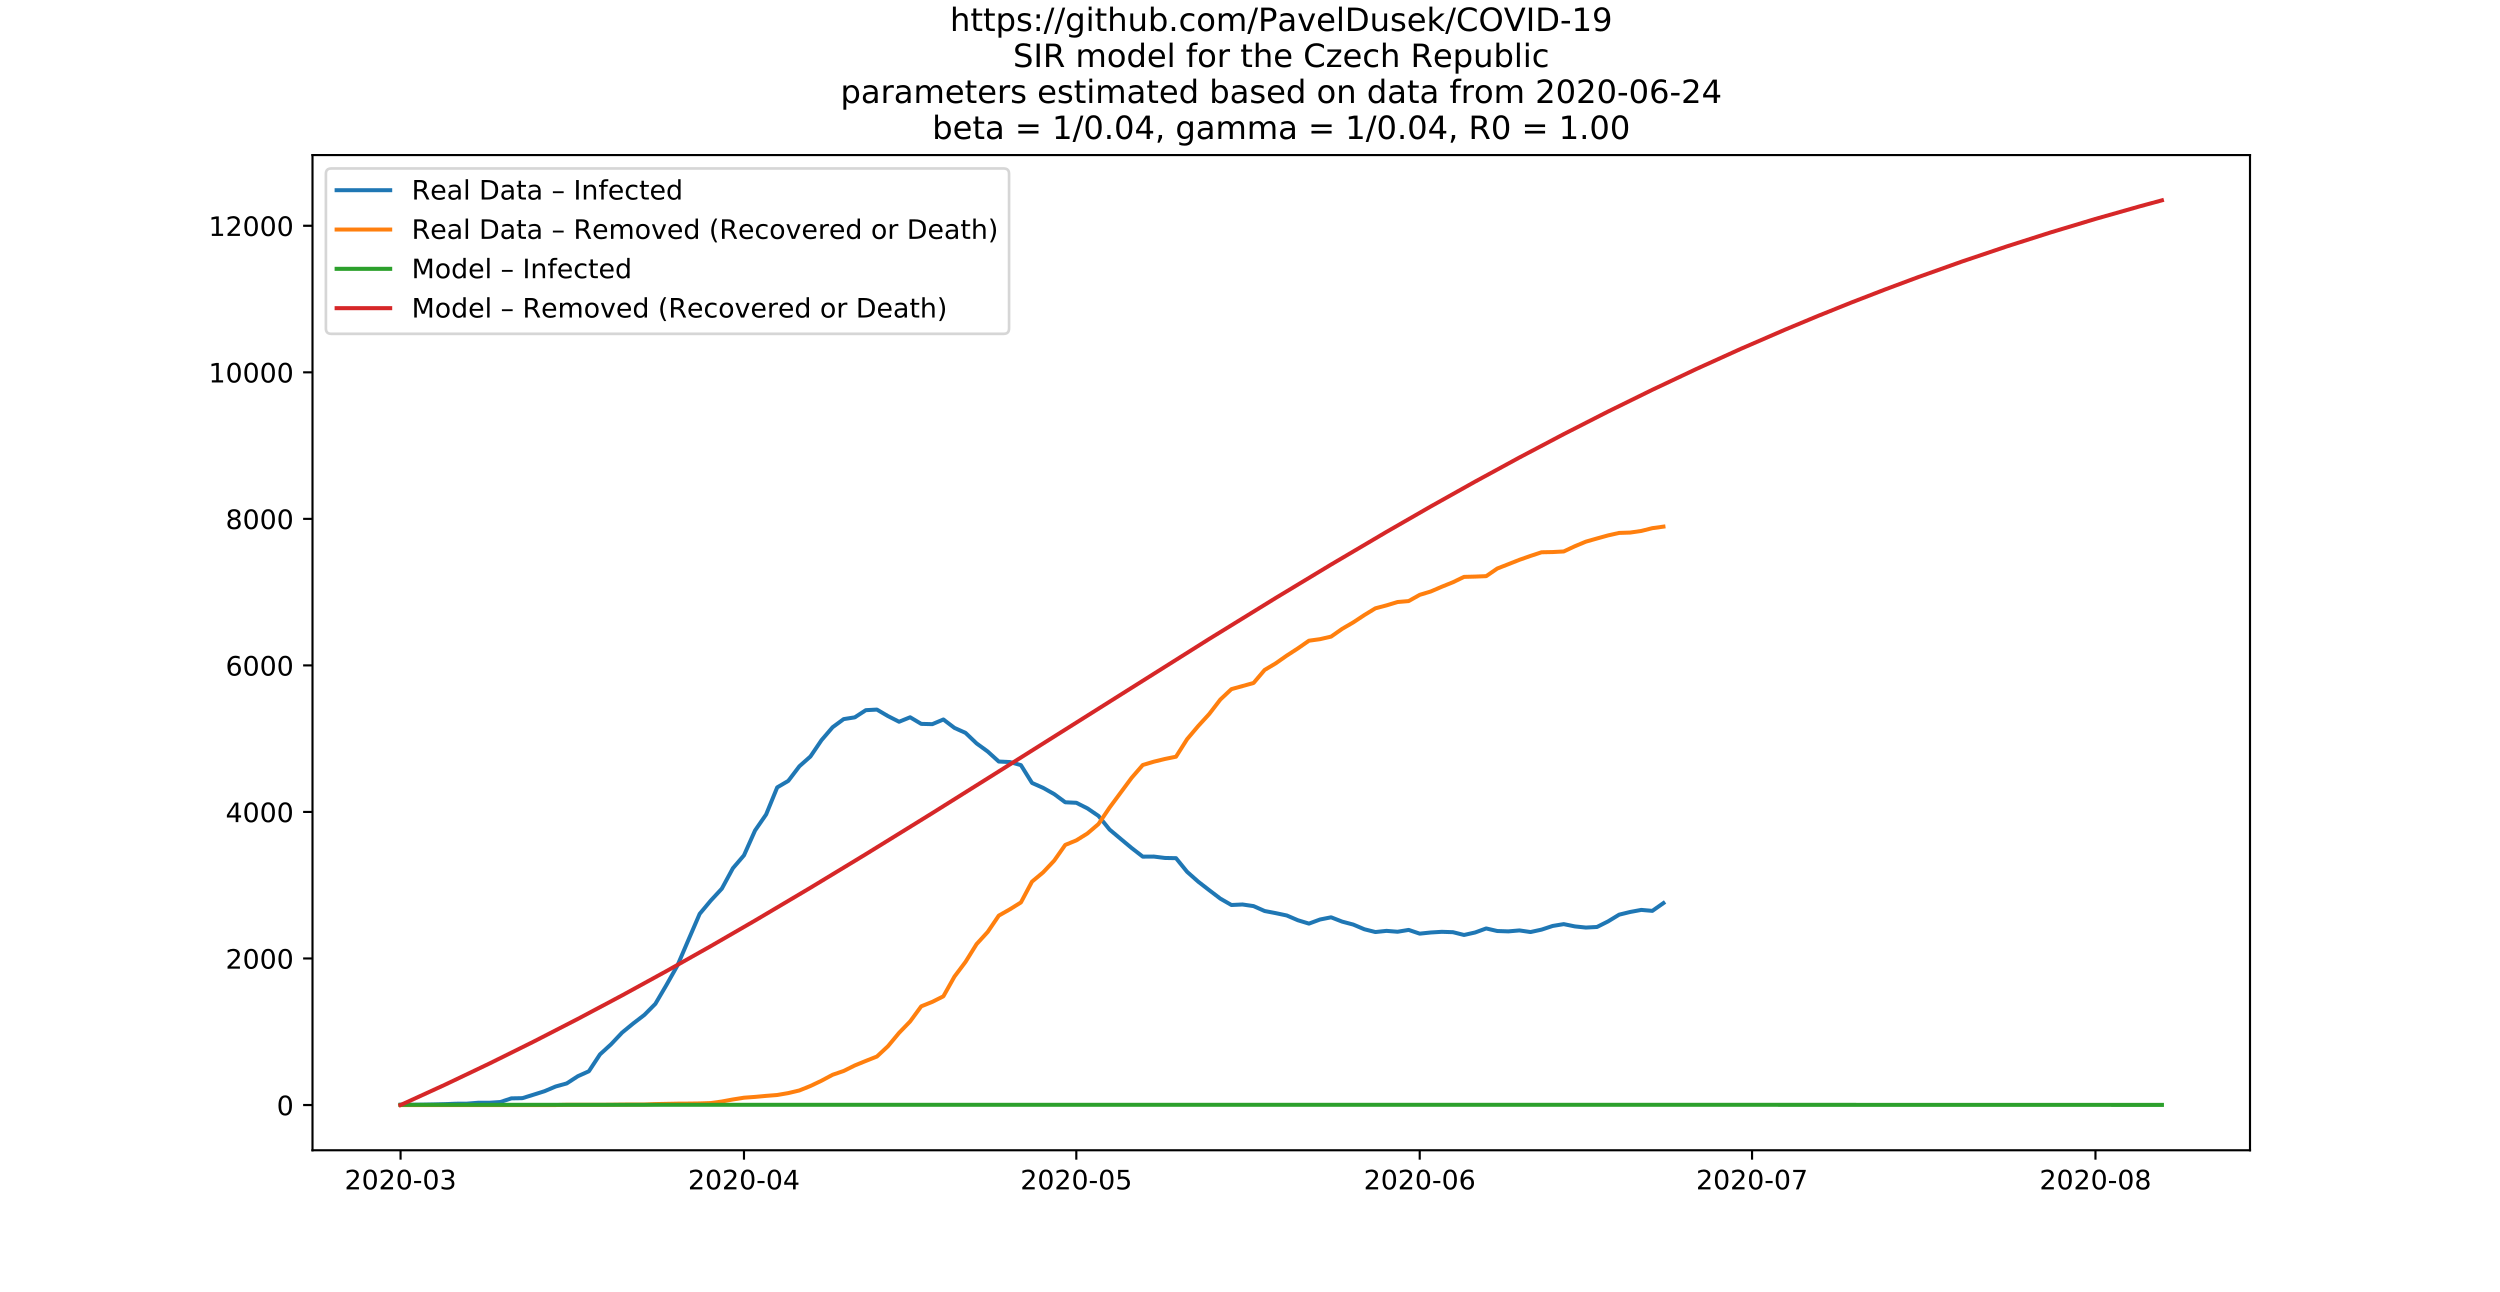 <?xml version="1.0" encoding="utf-8" standalone="no"?>
<!DOCTYPE svg PUBLIC "-//W3C//DTD SVG 1.1//EN"
  "http://www.w3.org/Graphics/SVG/1.1/DTD/svg11.dtd">
<!-- Created with matplotlib (https://matplotlib.org/) -->
<svg height="482.4pt" version="1.1" viewBox="0 0 933.12 482.4" width="933.12pt" xmlns="http://www.w3.org/2000/svg" xmlns:xlink="http://www.w3.org/1999/xlink">
 <defs>
  <style type="text/css">
*{stroke-linecap:butt;stroke-linejoin:round;}
  </style>
 </defs>
 <g id="figure_1">
  <g id="patch_1">
   <path d="M 0 482.4 
L 933.12 482.4 
L 933.12 0 
L 0 0 
z
" style="fill:#ffffff;"/>
  </g>
  <g id="axes_1">
   <g id="patch_2">
    <path d="M 116.64 429.336 
L 839.808 429.336 
L 839.808 57.888 
L 116.64 57.888 
z
" style="fill:#ffffff;"/>
   </g>
   <g id="matplotlib.axis_1">
    <g id="xtick_1">
     <g id="line2d_1">
      <defs>
       <path d="M 0 0 
L 0 3.5 
" id="m6c08e1cdfb" style="stroke:#000000;stroke-width:0.8;"/>
      </defs>
      <g>
       <use style="stroke:#000000;stroke-width:0.8;" x="149.511" xlink:href="#m6c08e1cdfb" y="429.336"/>
      </g>
     </g>
     <g id="text_1">
      <!-- 2020-03 -->
      <defs>
       <path d="M 19.188 8.297 
L 53.609 8.297 
L 53.609 0 
L 7.328 0 
L 7.328 8.297 
Q 12.938 14.109 22.625 23.891 
Q 32.328 33.688 34.812 36.531 
Q 39.547 41.844 41.422 45.531 
Q 43.312 49.219 43.312 52.781 
Q 43.312 58.594 39.234 62.25 
Q 35.156 65.922 28.609 65.922 
Q 23.969 65.922 18.812 64.312 
Q 13.672 62.703 7.812 59.422 
L 7.812 69.391 
Q 13.766 71.781 18.938 73 
Q 24.125 74.219 28.422 74.219 
Q 39.75 74.219 46.484 68.547 
Q 53.219 62.891 53.219 53.422 
Q 53.219 48.922 51.531 44.891 
Q 49.859 40.875 45.406 35.406 
Q 44.188 33.984 37.641 27.219 
Q 31.109 20.453 19.188 8.297 
z
" id="DejaVuSans-50"/>
       <path d="M 31.781 66.406 
Q 24.172 66.406 20.328 58.906 
Q 16.5 51.422 16.5 36.375 
Q 16.5 21.391 20.328 13.891 
Q 24.172 6.391 31.781 6.391 
Q 39.453 6.391 43.281 13.891 
Q 47.125 21.391 47.125 36.375 
Q 47.125 51.422 43.281 58.906 
Q 39.453 66.406 31.781 66.406 
z
M 31.781 74.219 
Q 44.047 74.219 50.516 64.516 
Q 56.984 54.828 56.984 36.375 
Q 56.984 17.969 50.516 8.266 
Q 44.047 -1.422 31.781 -1.422 
Q 19.531 -1.422 13.062 8.266 
Q 6.594 17.969 6.594 36.375 
Q 6.594 54.828 13.062 64.516 
Q 19.531 74.219 31.781 74.219 
z
" id="DejaVuSans-48"/>
       <path d="M 4.891 31.391 
L 31.203 31.391 
L 31.203 23.391 
L 4.891 23.391 
z
" id="DejaVuSans-45"/>
       <path d="M 40.578 39.312 
Q 47.656 37.797 51.625 33 
Q 55.609 28.219 55.609 21.188 
Q 55.609 10.406 48.188 4.484 
Q 40.766 -1.422 27.094 -1.422 
Q 22.516 -1.422 17.656 -0.516 
Q 12.797 0.391 7.625 2.203 
L 7.625 11.719 
Q 11.719 9.328 16.594 8.109 
Q 21.484 6.891 26.812 6.891 
Q 36.078 6.891 40.938 10.547 
Q 45.797 14.203 45.797 21.188 
Q 45.797 27.641 41.281 31.266 
Q 36.766 34.906 28.719 34.906 
L 20.219 34.906 
L 20.219 43.016 
L 29.109 43.016 
Q 36.375 43.016 40.234 45.922 
Q 44.094 48.828 44.094 54.297 
Q 44.094 59.906 40.109 62.906 
Q 36.141 65.922 28.719 65.922 
Q 24.656 65.922 20.016 65.031 
Q 15.375 64.156 9.812 62.312 
L 9.812 71.094 
Q 15.438 72.656 20.344 73.438 
Q 25.25 74.219 29.594 74.219 
Q 40.828 74.219 47.359 69.109 
Q 53.906 64.016 53.906 55.328 
Q 53.906 49.266 50.438 45.094 
Q 46.969 40.922 40.578 39.312 
z
" id="DejaVuSans-51"/>
      </defs>
      <g transform="translate(128.62 443.934)scale(0.1 -0.1)">
       <use xlink:href="#DejaVuSans-50"/>
       <use x="63.623" xlink:href="#DejaVuSans-48"/>
       <use x="127.246" xlink:href="#DejaVuSans-50"/>
       <use x="190.869" xlink:href="#DejaVuSans-48"/>
       <use x="254.492" xlink:href="#DejaVuSans-45"/>
       <use x="290.576" xlink:href="#DejaVuSans-48"/>
       <use x="354.199" xlink:href="#DejaVuSans-51"/>
      </g>
     </g>
    </g>
    <g id="xtick_2">
     <g id="line2d_2">
      <g>
       <use style="stroke:#000000;stroke-width:0.8;" x="277.689" xlink:href="#m6c08e1cdfb" y="429.336"/>
      </g>
     </g>
     <g id="text_2">
      <!-- 2020-04 -->
      <defs>
       <path d="M 37.797 64.312 
L 12.891 25.391 
L 37.797 25.391 
z
M 35.203 72.906 
L 47.609 72.906 
L 47.609 25.391 
L 58.016 25.391 
L 58.016 17.188 
L 47.609 17.188 
L 47.609 0 
L 37.797 0 
L 37.797 17.188 
L 4.891 17.188 
L 4.891 26.703 
z
" id="DejaVuSans-52"/>
      </defs>
      <g transform="translate(256.797 443.934)scale(0.1 -0.1)">
       <use xlink:href="#DejaVuSans-50"/>
       <use x="63.623" xlink:href="#DejaVuSans-48"/>
       <use x="127.246" xlink:href="#DejaVuSans-50"/>
       <use x="190.869" xlink:href="#DejaVuSans-48"/>
       <use x="254.492" xlink:href="#DejaVuSans-45"/>
       <use x="290.576" xlink:href="#DejaVuSans-48"/>
       <use x="354.199" xlink:href="#DejaVuSans-52"/>
      </g>
     </g>
    </g>
    <g id="xtick_3">
     <g id="line2d_3">
      <g>
       <use style="stroke:#000000;stroke-width:0.8;" x="401.731" xlink:href="#m6c08e1cdfb" y="429.336"/>
      </g>
     </g>
     <g id="text_3">
      <!-- 2020-05 -->
      <defs>
       <path d="M 10.797 72.906 
L 49.516 72.906 
L 49.516 64.594 
L 19.828 64.594 
L 19.828 46.734 
Q 21.969 47.469 24.109 47.828 
Q 26.266 48.188 28.422 48.188 
Q 40.625 48.188 47.75 41.5 
Q 54.891 34.812 54.891 23.391 
Q 54.891 11.625 47.562 5.094 
Q 40.234 -1.422 26.906 -1.422 
Q 22.312 -1.422 17.547 -0.641 
Q 12.797 0.141 7.719 1.703 
L 7.719 11.625 
Q 12.109 9.234 16.797 8.062 
Q 21.484 6.891 26.703 6.891 
Q 35.156 6.891 40.078 11.328 
Q 45.016 15.766 45.016 23.391 
Q 45.016 31 40.078 35.438 
Q 35.156 39.891 26.703 39.891 
Q 22.75 39.891 18.812 39.016 
Q 14.891 38.141 10.797 36.281 
z
" id="DejaVuSans-53"/>
      </defs>
      <g transform="translate(380.84 443.934)scale(0.1 -0.1)">
       <use xlink:href="#DejaVuSans-50"/>
       <use x="63.623" xlink:href="#DejaVuSans-48"/>
       <use x="127.246" xlink:href="#DejaVuSans-50"/>
       <use x="190.869" xlink:href="#DejaVuSans-48"/>
       <use x="254.492" xlink:href="#DejaVuSans-45"/>
       <use x="290.576" xlink:href="#DejaVuSans-48"/>
       <use x="354.199" xlink:href="#DejaVuSans-53"/>
      </g>
     </g>
    </g>
    <g id="xtick_4">
     <g id="line2d_4">
      <g>
       <use style="stroke:#000000;stroke-width:0.8;" x="529.908" xlink:href="#m6c08e1cdfb" y="429.336"/>
      </g>
     </g>
     <g id="text_4">
      <!-- 2020-06 -->
      <defs>
       <path d="M 33.016 40.375 
Q 26.375 40.375 22.484 35.828 
Q 18.609 31.297 18.609 23.391 
Q 18.609 15.531 22.484 10.953 
Q 26.375 6.391 33.016 6.391 
Q 39.656 6.391 43.531 10.953 
Q 47.406 15.531 47.406 23.391 
Q 47.406 31.297 43.531 35.828 
Q 39.656 40.375 33.016 40.375 
z
M 52.594 71.297 
L 52.594 62.312 
Q 48.875 64.062 45.094 64.984 
Q 41.312 65.922 37.594 65.922 
Q 27.828 65.922 22.672 59.328 
Q 17.531 52.734 16.797 39.406 
Q 19.672 43.656 24.016 45.922 
Q 28.375 48.188 33.594 48.188 
Q 44.578 48.188 50.953 41.516 
Q 57.328 34.859 57.328 23.391 
Q 57.328 12.156 50.688 5.359 
Q 44.047 -1.422 33.016 -1.422 
Q 20.359 -1.422 13.672 8.266 
Q 6.984 17.969 6.984 36.375 
Q 6.984 53.656 15.188 63.938 
Q 23.391 74.219 37.203 74.219 
Q 40.922 74.219 44.703 73.484 
Q 48.484 72.75 52.594 71.297 
z
" id="DejaVuSans-54"/>
      </defs>
      <g transform="translate(509.017 443.934)scale(0.1 -0.1)">
       <use xlink:href="#DejaVuSans-50"/>
       <use x="63.623" xlink:href="#DejaVuSans-48"/>
       <use x="127.246" xlink:href="#DejaVuSans-50"/>
       <use x="190.869" xlink:href="#DejaVuSans-48"/>
       <use x="254.492" xlink:href="#DejaVuSans-45"/>
       <use x="290.576" xlink:href="#DejaVuSans-48"/>
       <use x="354.199" xlink:href="#DejaVuSans-54"/>
      </g>
     </g>
    </g>
    <g id="xtick_5">
     <g id="line2d_5">
      <g>
       <use style="stroke:#000000;stroke-width:0.8;" x="653.951" xlink:href="#m6c08e1cdfb" y="429.336"/>
      </g>
     </g>
     <g id="text_5">
      <!-- 2020-07 -->
      <defs>
       <path d="M 8.203 72.906 
L 55.078 72.906 
L 55.078 68.703 
L 28.609 0 
L 18.312 0 
L 43.219 64.594 
L 8.203 64.594 
z
" id="DejaVuSans-55"/>
      </defs>
      <g transform="translate(633.06 443.934)scale(0.1 -0.1)">
       <use xlink:href="#DejaVuSans-50"/>
       <use x="63.623" xlink:href="#DejaVuSans-48"/>
       <use x="127.246" xlink:href="#DejaVuSans-50"/>
       <use x="190.869" xlink:href="#DejaVuSans-48"/>
       <use x="254.492" xlink:href="#DejaVuSans-45"/>
       <use x="290.576" xlink:href="#DejaVuSans-48"/>
       <use x="354.199" xlink:href="#DejaVuSans-55"/>
      </g>
     </g>
    </g>
    <g id="xtick_6">
     <g id="line2d_6">
      <g>
       <use style="stroke:#000000;stroke-width:0.8;" x="782.128" xlink:href="#m6c08e1cdfb" y="429.336"/>
      </g>
     </g>
     <g id="text_6">
      <!-- 2020-08 -->
      <defs>
       <path d="M 31.781 34.625 
Q 24.75 34.625 20.719 30.859 
Q 16.703 27.094 16.703 20.516 
Q 16.703 13.922 20.719 10.156 
Q 24.75 6.391 31.781 6.391 
Q 38.812 6.391 42.859 10.172 
Q 46.922 13.969 46.922 20.516 
Q 46.922 27.094 42.891 30.859 
Q 38.875 34.625 31.781 34.625 
z
M 21.922 38.812 
Q 15.578 40.375 12.031 44.719 
Q 8.5 49.078 8.5 55.328 
Q 8.5 64.062 14.719 69.141 
Q 20.953 74.219 31.781 74.219 
Q 42.672 74.219 48.875 69.141 
Q 55.078 64.062 55.078 55.328 
Q 55.078 49.078 51.531 44.719 
Q 48 40.375 41.703 38.812 
Q 48.828 37.156 52.797 32.312 
Q 56.781 27.484 56.781 20.516 
Q 56.781 9.906 50.312 4.234 
Q 43.844 -1.422 31.781 -1.422 
Q 19.734 -1.422 13.25 4.234 
Q 6.781 9.906 6.781 20.516 
Q 6.781 27.484 10.781 32.312 
Q 14.797 37.156 21.922 38.812 
z
M 18.312 54.391 
Q 18.312 48.734 21.844 45.562 
Q 25.391 42.391 31.781 42.391 
Q 38.141 42.391 41.719 45.562 
Q 45.312 48.734 45.312 54.391 
Q 45.312 60.062 41.719 63.234 
Q 38.141 66.406 31.781 66.406 
Q 25.391 66.406 21.844 63.234 
Q 18.312 60.062 18.312 54.391 
z
" id="DejaVuSans-56"/>
      </defs>
      <g transform="translate(761.237 443.934)scale(0.1 -0.1)">
       <use xlink:href="#DejaVuSans-50"/>
       <use x="63.623" xlink:href="#DejaVuSans-48"/>
       <use x="127.246" xlink:href="#DejaVuSans-50"/>
       <use x="190.869" xlink:href="#DejaVuSans-48"/>
       <use x="254.492" xlink:href="#DejaVuSans-45"/>
       <use x="290.576" xlink:href="#DejaVuSans-48"/>
       <use x="354.199" xlink:href="#DejaVuSans-56"/>
      </g>
     </g>
    </g>
   </g>
   <g id="matplotlib.axis_2">
    <g id="ytick_1">
     <g id="line2d_7">
      <defs>
       <path d="M 0 0 
L -3.5 0 
" id="m9c1996809d" style="stroke:#000000;stroke-width:0.8;"/>
      </defs>
      <g>
       <use style="stroke:#000000;stroke-width:0.8;" x="116.64" xlink:href="#m9c1996809d" y="412.452"/>
      </g>
     </g>
     <g id="text_7">
      <!-- 0 -->
      <g transform="translate(103.278 416.251)scale(0.1 -0.1)">
       <use xlink:href="#DejaVuSans-48"/>
      </g>
     </g>
    </g>
    <g id="ytick_2">
     <g id="line2d_8">
      <g>
       <use style="stroke:#000000;stroke-width:0.8;" x="116.64" xlink:href="#m9c1996809d" y="357.755"/>
      </g>
     </g>
     <g id="text_8">
      <!-- 2000 -->
      <g transform="translate(84.19 361.554)scale(0.1 -0.1)">
       <use xlink:href="#DejaVuSans-50"/>
       <use x="63.623" xlink:href="#DejaVuSans-48"/>
       <use x="127.246" xlink:href="#DejaVuSans-48"/>
       <use x="190.869" xlink:href="#DejaVuSans-48"/>
      </g>
     </g>
    </g>
    <g id="ytick_3">
     <g id="line2d_9">
      <g>
       <use style="stroke:#000000;stroke-width:0.8;" x="116.64" xlink:href="#m9c1996809d" y="303.057"/>
      </g>
     </g>
     <g id="text_9">
      <!-- 4000 -->
      <g transform="translate(84.19 306.856)scale(0.1 -0.1)">
       <use xlink:href="#DejaVuSans-52"/>
       <use x="63.623" xlink:href="#DejaVuSans-48"/>
       <use x="127.246" xlink:href="#DejaVuSans-48"/>
       <use x="190.869" xlink:href="#DejaVuSans-48"/>
      </g>
     </g>
    </g>
    <g id="ytick_4">
     <g id="line2d_10">
      <g>
       <use style="stroke:#000000;stroke-width:0.8;" x="116.64" xlink:href="#m9c1996809d" y="248.36"/>
      </g>
     </g>
     <g id="text_10">
      <!-- 6000 -->
      <g transform="translate(84.19 252.159)scale(0.1 -0.1)">
       <use xlink:href="#DejaVuSans-54"/>
       <use x="63.623" xlink:href="#DejaVuSans-48"/>
       <use x="127.246" xlink:href="#DejaVuSans-48"/>
       <use x="190.869" xlink:href="#DejaVuSans-48"/>
      </g>
     </g>
    </g>
    <g id="ytick_5">
     <g id="line2d_11">
      <g>
       <use style="stroke:#000000;stroke-width:0.8;" x="116.64" xlink:href="#m9c1996809d" y="193.662"/>
      </g>
     </g>
     <g id="text_11">
      <!-- 8000 -->
      <g transform="translate(84.19 197.462)scale(0.1 -0.1)">
       <use xlink:href="#DejaVuSans-56"/>
       <use x="63.623" xlink:href="#DejaVuSans-48"/>
       <use x="127.246" xlink:href="#DejaVuSans-48"/>
       <use x="190.869" xlink:href="#DejaVuSans-48"/>
      </g>
     </g>
    </g>
    <g id="ytick_6">
     <g id="line2d_12">
      <g>
       <use style="stroke:#000000;stroke-width:0.8;" x="116.64" xlink:href="#m9c1996809d" y="138.965"/>
      </g>
     </g>
     <g id="text_12">
      <!-- 10000 -->
      <defs>
       <path d="M 12.406 8.297 
L 28.516 8.297 
L 28.516 63.922 
L 10.984 60.406 
L 10.984 69.391 
L 28.422 72.906 
L 38.281 72.906 
L 38.281 8.297 
L 54.391 8.297 
L 54.391 0 
L 12.406 0 
z
" id="DejaVuSans-49"/>
      </defs>
      <g transform="translate(77.828 142.764)scale(0.1 -0.1)">
       <use xlink:href="#DejaVuSans-49"/>
       <use x="63.623" xlink:href="#DejaVuSans-48"/>
       <use x="127.246" xlink:href="#DejaVuSans-48"/>
       <use x="190.869" xlink:href="#DejaVuSans-48"/>
       <use x="254.492" xlink:href="#DejaVuSans-48"/>
      </g>
     </g>
    </g>
    <g id="ytick_7">
     <g id="line2d_13">
      <g>
       <use style="stroke:#000000;stroke-width:0.8;" x="116.64" xlink:href="#m9c1996809d" y="84.267"/>
      </g>
     </g>
     <g id="text_13">
      <!-- 12000 -->
      <g transform="translate(77.828 88.067)scale(0.1 -0.1)">
       <use xlink:href="#DejaVuSans-49"/>
       <use x="63.623" xlink:href="#DejaVuSans-50"/>
       <use x="127.246" xlink:href="#DejaVuSans-48"/>
       <use x="190.869" xlink:href="#DejaVuSans-48"/>
       <use x="254.492" xlink:href="#DejaVuSans-48"/>
      </g>
     </g>
    </g>
   </g>
   <g id="line2d_14">
    <path clip-path="url(#pe4db45959d)" d="M 149.511 412.37 
L 153.646 412.37 
L 157.781 412.315 
L 161.916 412.233 
L 166.05 412.124 
L 170.185 411.96 
L 174.32 411.932 
L 178.455 411.604 
L 182.589 411.604 
L 186.724 411.331 
L 190.859 409.963 
L 194.994 409.881 
L 199.128 408.596 
L 203.263 407.283 
L 207.398 405.533 
L 211.533 404.384 
L 215.667 401.704 
L 219.802 399.844 
L 223.937 393.554 
L 228.072 389.78 
L 232.206 385.404 
L 236.341 382.013 
L 240.476 378.84 
L 244.611 374.683 
L 248.745 367.655 
L 252.88 360.325 
L 257.015 350.671 
L 261.15 341.099 
L 265.284 336.149 
L 269.419 331.691 
L 273.554 324.061 
L 277.689 319.248 
L 281.823 309.976 
L 285.958 303.987 
L 290.093 293.895 
L 294.228 291.461 
L 298.362 286.019 
L 302.497 282.354 
L 306.632 276.255 
L 310.767 271.442 
L 314.901 268.406 
L 319.036 267.75 
L 323.171 265.07 
L 327.306 264.851 
L 331.44 267.285 
L 335.575 269.391 
L 339.71 267.723 
L 343.845 270.184 
L 347.979 270.293 
L 352.114 268.543 
L 356.249 271.688 
L 360.384 273.548 
L 364.518 277.486 
L 368.653 280.494 
L 372.788 284.241 
L 376.923 284.433 
L 381.057 285.581 
L 385.192 292.227 
L 389.327 294.059 
L 393.462 296.384 
L 397.596 299.447 
L 401.731 299.639 
L 405.866 301.717 
L 410.001 304.534 
L 414.135 309.621 
L 418.27 313.094 
L 422.405 316.54 
L 426.54 319.74 
L 430.674 319.713 
L 434.809 320.232 
L 438.944 320.314 
L 443.079 325.401 
L 447.213 329.066 
L 451.348 332.266 
L 455.483 335.411 
L 459.618 337.79 
L 463.752 337.599 
L 467.887 338.2 
L 472.022 340.033 
L 476.157 340.826 
L 480.291 341.701 
L 484.426 343.479 
L 488.561 344.737 
L 492.696 343.205 
L 496.83 342.385 
L 500.965 343.998 
L 505.1 345.092 
L 509.235 346.842 
L 513.369 347.882 
L 517.504 347.444 
L 521.639 347.772 
L 525.774 347.089 
L 529.908 348.483 
L 534.043 348.046 
L 538.178 347.8 
L 542.313 347.936 
L 546.447 348.976 
L 550.582 348.046 
L 554.717 346.542 
L 558.852 347.499 
L 562.986 347.636 
L 567.121 347.28 
L 571.256 347.882 
L 575.391 346.979 
L 579.525 345.612 
L 583.66 344.928 
L 587.795 345.776 
L 591.93 346.213 
L 596.064 345.995 
L 600.199 343.916 
L 604.334 341.4 
L 608.469 340.388 
L 612.603 339.622 
L 616.738 339.978 
L 620.873 337.079 
" style="fill:none;stroke:#1f77b4;stroke-linecap:square;stroke-width:1.5;"/>
   </g>
   <g id="line2d_15">
    <path clip-path="url(#pe4db45959d)" d="M 149.511 412.452 
L 153.646 412.452 
L 157.781 412.452 
L 161.916 412.452 
L 166.05 412.452 
L 170.185 412.452 
L 174.32 412.452 
L 178.455 412.452 
L 182.589 412.452 
L 186.724 412.452 
L 190.859 412.452 
L 194.994 412.452 
L 199.128 412.452 
L 203.263 412.452 
L 207.398 412.452 
L 211.533 412.37 
L 215.667 412.37 
L 219.802 412.37 
L 223.937 412.37 
L 228.072 412.343 
L 232.206 412.288 
L 236.341 412.261 
L 240.476 412.261 
L 244.611 412.096 
L 248.745 412.014 
L 252.88 411.932 
L 257.015 411.905 
L 261.15 411.85 
L 265.284 411.714 
L 269.419 411.139 
L 273.554 410.373 
L 277.689 409.717 
L 281.823 409.416 
L 285.958 409.033 
L 290.093 408.705 
L 294.228 407.994 
L 298.362 407.01 
L 302.497 405.341 
L 306.632 403.372 
L 310.767 401.157 
L 314.901 399.735 
L 319.036 397.684 
L 323.171 395.988 
L 327.306 394.347 
L 331.44 390.491 
L 335.575 385.514 
L 339.71 381.247 
L 343.845 375.613 
L 347.979 373.945 
L 352.114 371.867 
L 356.249 364.51 
L 360.384 359.013 
L 364.518 352.367 
L 368.653 347.854 
L 372.788 341.756 
L 376.923 339.404 
L 381.057 336.833 
L 385.192 329.066 
L 389.327 325.62 
L 393.462 321.244 
L 397.596 315.364 
L 401.731 313.668 
L 405.866 311.098 
L 410.001 307.57 
L 414.135 301.444 
L 418.27 295.864 
L 422.405 290.285 
L 426.54 285.527 
L 430.674 284.296 
L 434.809 283.284 
L 438.944 282.436 
L 443.079 275.9 
L 447.213 271.004 
L 451.348 266.492 
L 455.483 261.104 
L 459.618 257.221 
L 463.752 256.072 
L 467.887 254.923 
L 472.022 250.055 
L 476.157 247.594 
L 480.291 244.695 
L 484.426 242.015 
L 488.561 239.143 
L 492.696 238.569 
L 496.83 237.612 
L 500.965 234.713 
L 505.1 232.306 
L 509.235 229.571 
L 513.369 227.055 
L 517.504 225.961 
L 521.639 224.703 
L 525.774 224.348 
L 529.908 222.023 
L 534.043 220.765 
L 538.178 218.987 
L 542.313 217.319 
L 546.447 215.322 
L 550.582 215.213 
L 554.717 215.049 
L 558.852 212.205 
L 562.986 210.591 
L 567.121 208.95 
L 571.256 207.501 
L 575.391 206.133 
L 579.525 206.051 
L 583.66 205.832 
L 587.795 203.891 
L 591.93 202.168 
L 596.064 200.992 
L 600.199 199.843 
L 604.334 198.913 
L 608.469 198.776 
L 612.603 198.175 
L 616.738 197.136 
L 620.873 196.561 
" style="fill:none;stroke:#ff7f0e;stroke-linecap:square;stroke-width:1.5;"/>
   </g>
   <g id="line2d_16">
    <path clip-path="url(#pe4db45959d)" d="M 149.511 412.37 
L 653.951 412.372 
L 806.937 412.403 
L 806.937 412.403 
" style="fill:none;stroke:#2ca02c;stroke-linecap:square;stroke-width:1.5;"/>
   </g>
   <g id="line2d_17">
    <path clip-path="url(#pe4db45959d)" d="M 149.511 412.452 
L 166.05 404.886 
L 182.589 397.002 
L 199.128 388.807 
L 215.667 380.31 
L 232.206 371.524 
L 248.745 362.462 
L 265.284 353.144 
L 281.823 343.588 
L 302.497 331.346 
L 323.171 318.82 
L 347.979 303.492 
L 376.923 285.334 
L 451.348 238.477 
L 476.157 223.193 
L 496.83 210.714 
L 517.504 198.529 
L 534.043 189.026 
L 550.582 179.764 
L 567.121 170.763 
L 583.66 162.041 
L 600.199 153.611 
L 616.738 145.486 
L 633.277 137.673 
L 649.816 130.179 
L 666.355 123.008 
L 678.759 117.842 
L 691.164 112.858 
L 703.568 108.055 
L 715.972 103.432 
L 732.511 97.544 
L 749.05 91.966 
L 765.589 86.691 
L 782.128 81.71 
L 798.667 77.016 
L 806.937 74.772 
L 806.937 74.772 
" style="fill:none;stroke:#d62728;stroke-linecap:square;stroke-width:1.5;"/>
   </g>
   <g id="patch_3">
    <path d="M 116.64 429.336 
L 116.64 57.888 
" style="fill:none;stroke:#000000;stroke-linecap:square;stroke-linejoin:miter;stroke-width:0.8;"/>
   </g>
   <g id="patch_4">
    <path d="M 839.808 429.336 
L 839.808 57.888 
" style="fill:none;stroke:#000000;stroke-linecap:square;stroke-linejoin:miter;stroke-width:0.8;"/>
   </g>
   <g id="patch_5">
    <path d="M 116.64 429.336 
L 839.808 429.336 
" style="fill:none;stroke:#000000;stroke-linecap:square;stroke-linejoin:miter;stroke-width:0.8;"/>
   </g>
   <g id="patch_6">
    <path d="M 116.64 57.888 
L 839.808 57.888 
" style="fill:none;stroke:#000000;stroke-linecap:square;stroke-linejoin:miter;stroke-width:0.8;"/>
   </g>
   <g id="text_14">
    <!-- https://github.com/PavelDusek/COVID-19 -->
    <defs>
     <path d="M 54.891 33.016 
L 54.891 0 
L 45.906 0 
L 45.906 32.719 
Q 45.906 40.484 42.875 44.328 
Q 39.844 48.188 33.797 48.188 
Q 26.516 48.188 22.312 43.547 
Q 18.109 38.922 18.109 30.906 
L 18.109 0 
L 9.078 0 
L 9.078 75.984 
L 18.109 75.984 
L 18.109 46.188 
Q 21.344 51.125 25.703 53.562 
Q 30.078 56 35.797 56 
Q 45.219 56 50.047 50.172 
Q 54.891 44.344 54.891 33.016 
z
" id="DejaVuSans-104"/>
     <path d="M 18.312 70.219 
L 18.312 54.688 
L 36.812 54.688 
L 36.812 47.703 
L 18.312 47.703 
L 18.312 18.016 
Q 18.312 11.328 20.141 9.422 
Q 21.969 7.516 27.594 7.516 
L 36.812 7.516 
L 36.812 0 
L 27.594 0 
Q 17.188 0 13.234 3.875 
Q 9.281 7.766 9.281 18.016 
L 9.281 47.703 
L 2.688 47.703 
L 2.688 54.688 
L 9.281 54.688 
L 9.281 70.219 
z
" id="DejaVuSans-116"/>
     <path d="M 18.109 8.203 
L 18.109 -20.797 
L 9.078 -20.797 
L 9.078 54.688 
L 18.109 54.688 
L 18.109 46.391 
Q 20.953 51.266 25.266 53.625 
Q 29.594 56 35.594 56 
Q 45.562 56 51.781 48.094 
Q 58.016 40.188 58.016 27.297 
Q 58.016 14.406 51.781 6.484 
Q 45.562 -1.422 35.594 -1.422 
Q 29.594 -1.422 25.266 0.953 
Q 20.953 3.328 18.109 8.203 
z
M 48.688 27.297 
Q 48.688 37.203 44.609 42.844 
Q 40.531 48.484 33.406 48.484 
Q 26.266 48.484 22.188 42.844 
Q 18.109 37.203 18.109 27.297 
Q 18.109 17.391 22.188 11.75 
Q 26.266 6.109 33.406 6.109 
Q 40.531 6.109 44.609 11.75 
Q 48.688 17.391 48.688 27.297 
z
" id="DejaVuSans-112"/>
     <path d="M 44.281 53.078 
L 44.281 44.578 
Q 40.484 46.531 36.375 47.5 
Q 32.281 48.484 27.875 48.484 
Q 21.188 48.484 17.844 46.438 
Q 14.5 44.391 14.5 40.281 
Q 14.5 37.156 16.891 35.375 
Q 19.281 33.594 26.516 31.984 
L 29.594 31.297 
Q 39.156 29.25 43.188 25.516 
Q 47.219 21.781 47.219 15.094 
Q 47.219 7.469 41.188 3.016 
Q 35.156 -1.422 24.609 -1.422 
Q 20.219 -1.422 15.453 -0.562 
Q 10.688 0.297 5.422 2 
L 5.422 11.281 
Q 10.406 8.688 15.234 7.391 
Q 20.062 6.109 24.812 6.109 
Q 31.156 6.109 34.562 8.281 
Q 37.984 10.453 37.984 14.406 
Q 37.984 18.062 35.516 20.016 
Q 33.062 21.969 24.703 23.781 
L 21.578 24.516 
Q 13.234 26.266 9.516 29.906 
Q 5.812 33.547 5.812 39.891 
Q 5.812 47.609 11.281 51.797 
Q 16.75 56 26.812 56 
Q 31.781 56 36.172 55.266 
Q 40.578 54.547 44.281 53.078 
z
" id="DejaVuSans-115"/>
     <path d="M 11.719 12.406 
L 22.016 12.406 
L 22.016 0 
L 11.719 0 
z
M 11.719 51.703 
L 22.016 51.703 
L 22.016 39.312 
L 11.719 39.312 
z
" id="DejaVuSans-58"/>
     <path d="M 25.391 72.906 
L 33.688 72.906 
L 8.297 -9.281 
L 0 -9.281 
z
" id="DejaVuSans-47"/>
     <path d="M 45.406 27.984 
Q 45.406 37.75 41.375 43.109 
Q 37.359 48.484 30.078 48.484 
Q 22.859 48.484 18.828 43.109 
Q 14.797 37.75 14.797 27.984 
Q 14.797 18.266 18.828 12.891 
Q 22.859 7.516 30.078 7.516 
Q 37.359 7.516 41.375 12.891 
Q 45.406 18.266 45.406 27.984 
z
M 54.391 6.781 
Q 54.391 -7.172 48.188 -13.984 
Q 42 -20.797 29.203 -20.797 
Q 24.469 -20.797 20.266 -20.094 
Q 16.062 -19.391 12.109 -17.922 
L 12.109 -9.188 
Q 16.062 -11.328 19.922 -12.344 
Q 23.781 -13.375 27.781 -13.375 
Q 36.625 -13.375 41.016 -8.766 
Q 45.406 -4.156 45.406 5.172 
L 45.406 9.625 
Q 42.625 4.781 38.281 2.391 
Q 33.938 0 27.875 0 
Q 17.828 0 11.672 7.656 
Q 5.516 15.328 5.516 27.984 
Q 5.516 40.672 11.672 48.328 
Q 17.828 56 27.875 56 
Q 33.938 56 38.281 53.609 
Q 42.625 51.219 45.406 46.391 
L 45.406 54.688 
L 54.391 54.688 
z
" id="DejaVuSans-103"/>
     <path d="M 9.422 54.688 
L 18.406 54.688 
L 18.406 0 
L 9.422 0 
z
M 9.422 75.984 
L 18.406 75.984 
L 18.406 64.594 
L 9.422 64.594 
z
" id="DejaVuSans-105"/>
     <path d="M 8.5 21.578 
L 8.5 54.688 
L 17.484 54.688 
L 17.484 21.922 
Q 17.484 14.156 20.5 10.266 
Q 23.531 6.391 29.594 6.391 
Q 36.859 6.391 41.078 11.031 
Q 45.312 15.672 45.312 23.688 
L 45.312 54.688 
L 54.297 54.688 
L 54.297 0 
L 45.312 0 
L 45.312 8.406 
Q 42.047 3.422 37.719 1 
Q 33.406 -1.422 27.688 -1.422 
Q 18.266 -1.422 13.375 4.438 
Q 8.5 10.297 8.5 21.578 
z
M 31.109 56 
z
" id="DejaVuSans-117"/>
     <path d="M 48.688 27.297 
Q 48.688 37.203 44.609 42.844 
Q 40.531 48.484 33.406 48.484 
Q 26.266 48.484 22.188 42.844 
Q 18.109 37.203 18.109 27.297 
Q 18.109 17.391 22.188 11.75 
Q 26.266 6.109 33.406 6.109 
Q 40.531 6.109 44.609 11.75 
Q 48.688 17.391 48.688 27.297 
z
M 18.109 46.391 
Q 20.953 51.266 25.266 53.625 
Q 29.594 56 35.594 56 
Q 45.562 56 51.781 48.094 
Q 58.016 40.188 58.016 27.297 
Q 58.016 14.406 51.781 6.484 
Q 45.562 -1.422 35.594 -1.422 
Q 29.594 -1.422 25.266 0.953 
Q 20.953 3.328 18.109 8.203 
L 18.109 0 
L 9.078 0 
L 9.078 75.984 
L 18.109 75.984 
z
" id="DejaVuSans-98"/>
     <path d="M 10.688 12.406 
L 21 12.406 
L 21 0 
L 10.688 0 
z
" id="DejaVuSans-46"/>
     <path d="M 48.781 52.594 
L 48.781 44.188 
Q 44.969 46.297 41.141 47.344 
Q 37.312 48.391 33.406 48.391 
Q 24.656 48.391 19.812 42.844 
Q 14.984 37.312 14.984 27.297 
Q 14.984 17.281 19.812 11.734 
Q 24.656 6.203 33.406 6.203 
Q 37.312 6.203 41.141 7.25 
Q 44.969 8.297 48.781 10.406 
L 48.781 2.094 
Q 45.016 0.344 40.984 -0.531 
Q 36.969 -1.422 32.422 -1.422 
Q 20.062 -1.422 12.781 6.344 
Q 5.516 14.109 5.516 27.297 
Q 5.516 40.672 12.859 48.328 
Q 20.219 56 33.016 56 
Q 37.156 56 41.109 55.141 
Q 45.062 54.297 48.781 52.594 
z
" id="DejaVuSans-99"/>
     <path d="M 30.609 48.391 
Q 23.391 48.391 19.188 42.75 
Q 14.984 37.109 14.984 27.297 
Q 14.984 17.484 19.156 11.844 
Q 23.344 6.203 30.609 6.203 
Q 37.797 6.203 41.984 11.859 
Q 46.188 17.531 46.188 27.297 
Q 46.188 37.016 41.984 42.703 
Q 37.797 48.391 30.609 48.391 
z
M 30.609 56 
Q 42.328 56 49.016 48.375 
Q 55.719 40.766 55.719 27.297 
Q 55.719 13.875 49.016 6.219 
Q 42.328 -1.422 30.609 -1.422 
Q 18.844 -1.422 12.172 6.219 
Q 5.516 13.875 5.516 27.297 
Q 5.516 40.766 12.172 48.375 
Q 18.844 56 30.609 56 
z
" id="DejaVuSans-111"/>
     <path d="M 52 44.188 
Q 55.375 50.25 60.062 53.125 
Q 64.75 56 71.094 56 
Q 79.641 56 84.281 50.016 
Q 88.922 44.047 88.922 33.016 
L 88.922 0 
L 79.891 0 
L 79.891 32.719 
Q 79.891 40.578 77.094 44.375 
Q 74.312 48.188 68.609 48.188 
Q 61.625 48.188 57.562 43.547 
Q 53.516 38.922 53.516 30.906 
L 53.516 0 
L 44.484 0 
L 44.484 32.719 
Q 44.484 40.625 41.703 44.406 
Q 38.922 48.188 33.109 48.188 
Q 26.219 48.188 22.156 43.531 
Q 18.109 38.875 18.109 30.906 
L 18.109 0 
L 9.078 0 
L 9.078 54.688 
L 18.109 54.688 
L 18.109 46.188 
Q 21.188 51.219 25.484 53.609 
Q 29.781 56 35.688 56 
Q 41.656 56 45.828 52.969 
Q 50 49.953 52 44.188 
z
" id="DejaVuSans-109"/>
     <path d="M 19.672 64.797 
L 19.672 37.406 
L 32.078 37.406 
Q 38.969 37.406 42.719 40.969 
Q 46.484 44.531 46.484 51.125 
Q 46.484 57.672 42.719 61.234 
Q 38.969 64.797 32.078 64.797 
z
M 9.812 72.906 
L 32.078 72.906 
Q 44.344 72.906 50.609 67.359 
Q 56.891 61.812 56.891 51.125 
Q 56.891 40.328 50.609 34.812 
Q 44.344 29.297 32.078 29.297 
L 19.672 29.297 
L 19.672 0 
L 9.812 0 
z
" id="DejaVuSans-80"/>
     <path d="M 34.281 27.484 
Q 23.391 27.484 19.188 25 
Q 14.984 22.516 14.984 16.5 
Q 14.984 11.719 18.141 8.906 
Q 21.297 6.109 26.703 6.109 
Q 34.188 6.109 38.703 11.406 
Q 43.219 16.703 43.219 25.484 
L 43.219 27.484 
z
M 52.203 31.203 
L 52.203 0 
L 43.219 0 
L 43.219 8.297 
Q 40.141 3.328 35.547 0.953 
Q 30.953 -1.422 24.312 -1.422 
Q 15.922 -1.422 10.953 3.297 
Q 6 8.016 6 15.922 
Q 6 25.141 12.172 29.828 
Q 18.359 34.516 30.609 34.516 
L 43.219 34.516 
L 43.219 35.406 
Q 43.219 41.609 39.141 45 
Q 35.062 48.391 27.688 48.391 
Q 23 48.391 18.547 47.266 
Q 14.109 46.141 10.016 43.891 
L 10.016 52.203 
Q 14.938 54.109 19.578 55.047 
Q 24.219 56 28.609 56 
Q 40.484 56 46.344 49.844 
Q 52.203 43.703 52.203 31.203 
z
" id="DejaVuSans-97"/>
     <path d="M 2.984 54.688 
L 12.5 54.688 
L 29.594 8.797 
L 46.688 54.688 
L 56.203 54.688 
L 35.688 0 
L 23.484 0 
z
" id="DejaVuSans-118"/>
     <path d="M 56.203 29.594 
L 56.203 25.203 
L 14.891 25.203 
Q 15.484 15.922 20.484 11.062 
Q 25.484 6.203 34.422 6.203 
Q 39.594 6.203 44.453 7.469 
Q 49.312 8.734 54.109 11.281 
L 54.109 2.781 
Q 49.266 0.734 44.188 -0.344 
Q 39.109 -1.422 33.891 -1.422 
Q 20.797 -1.422 13.156 6.188 
Q 5.516 13.812 5.516 26.812 
Q 5.516 40.234 12.766 48.109 
Q 20.016 56 32.328 56 
Q 43.359 56 49.781 48.891 
Q 56.203 41.797 56.203 29.594 
z
M 47.219 32.234 
Q 47.125 39.594 43.094 43.984 
Q 39.062 48.391 32.422 48.391 
Q 24.906 48.391 20.391 44.141 
Q 15.875 39.891 15.188 32.172 
z
" id="DejaVuSans-101"/>
     <path d="M 9.422 75.984 
L 18.406 75.984 
L 18.406 0 
L 9.422 0 
z
" id="DejaVuSans-108"/>
     <path d="M 19.672 64.797 
L 19.672 8.109 
L 31.594 8.109 
Q 46.688 8.109 53.688 14.938 
Q 60.688 21.781 60.688 36.531 
Q 60.688 51.172 53.688 57.984 
Q 46.688 64.797 31.594 64.797 
z
M 9.812 72.906 
L 30.078 72.906 
Q 51.266 72.906 61.172 64.094 
Q 71.094 55.281 71.094 36.531 
Q 71.094 17.672 61.125 8.828 
Q 51.172 0 30.078 0 
L 9.812 0 
z
" id="DejaVuSans-68"/>
     <path d="M 9.078 75.984 
L 18.109 75.984 
L 18.109 31.109 
L 44.922 54.688 
L 56.391 54.688 
L 27.391 29.109 
L 57.625 0 
L 45.906 0 
L 18.109 26.703 
L 18.109 0 
L 9.078 0 
z
" id="DejaVuSans-107"/>
     <path d="M 64.406 67.281 
L 64.406 56.891 
Q 59.422 61.531 53.781 63.812 
Q 48.141 66.109 41.797 66.109 
Q 29.297 66.109 22.656 58.469 
Q 16.016 50.828 16.016 36.375 
Q 16.016 21.969 22.656 14.328 
Q 29.297 6.688 41.797 6.688 
Q 48.141 6.688 53.781 8.984 
Q 59.422 11.281 64.406 15.922 
L 64.406 5.609 
Q 59.234 2.094 53.438 0.328 
Q 47.656 -1.422 41.219 -1.422 
Q 24.656 -1.422 15.125 8.703 
Q 5.609 18.844 5.609 36.375 
Q 5.609 53.953 15.125 64.078 
Q 24.656 74.219 41.219 74.219 
Q 47.75 74.219 53.531 72.484 
Q 59.328 70.75 64.406 67.281 
z
" id="DejaVuSans-67"/>
     <path d="M 39.406 66.219 
Q 28.656 66.219 22.328 58.203 
Q 16.016 50.203 16.016 36.375 
Q 16.016 22.609 22.328 14.594 
Q 28.656 6.594 39.406 6.594 
Q 50.141 6.594 56.422 14.594 
Q 62.703 22.609 62.703 36.375 
Q 62.703 50.203 56.422 58.203 
Q 50.141 66.219 39.406 66.219 
z
M 39.406 74.219 
Q 54.734 74.219 63.906 63.938 
Q 73.094 53.656 73.094 36.375 
Q 73.094 19.141 63.906 8.859 
Q 54.734 -1.422 39.406 -1.422 
Q 24.031 -1.422 14.812 8.828 
Q 5.609 19.094 5.609 36.375 
Q 5.609 53.656 14.812 63.938 
Q 24.031 74.219 39.406 74.219 
z
" id="DejaVuSans-79"/>
     <path d="M 28.609 0 
L 0.781 72.906 
L 11.078 72.906 
L 34.188 11.531 
L 57.328 72.906 
L 67.578 72.906 
L 39.797 0 
z
" id="DejaVuSans-86"/>
     <path d="M 9.812 72.906 
L 19.672 72.906 
L 19.672 0 
L 9.812 0 
z
" id="DejaVuSans-73"/>
     <path d="M 10.984 1.516 
L 10.984 10.5 
Q 14.703 8.734 18.5 7.812 
Q 22.312 6.891 25.984 6.891 
Q 35.75 6.891 40.891 13.453 
Q 46.047 20.016 46.781 33.406 
Q 43.953 29.203 39.594 26.953 
Q 35.25 24.703 29.984 24.703 
Q 19.047 24.703 12.672 31.312 
Q 6.297 37.938 6.297 49.422 
Q 6.297 60.641 12.938 67.422 
Q 19.578 74.219 30.609 74.219 
Q 43.266 74.219 49.922 64.516 
Q 56.594 54.828 56.594 36.375 
Q 56.594 19.141 48.406 8.859 
Q 40.234 -1.422 26.422 -1.422 
Q 22.703 -1.422 18.891 -0.688 
Q 15.094 0.047 10.984 1.516 
z
M 30.609 32.422 
Q 37.25 32.422 41.125 36.953 
Q 45.016 41.5 45.016 49.422 
Q 45.016 57.281 41.125 61.844 
Q 37.25 66.406 30.609 66.406 
Q 23.969 66.406 20.094 61.844 
Q 16.219 57.281 16.219 49.422 
Q 16.219 41.5 20.094 36.953 
Q 23.969 32.422 30.609 32.422 
z
" id="DejaVuSans-57"/>
    </defs>
    <g transform="translate(354.591 11.576)scale(0.12 -0.12)">
     <use xlink:href="#DejaVuSans-104"/>
     <use x="63.379" xlink:href="#DejaVuSans-116"/>
     <use x="102.588" xlink:href="#DejaVuSans-116"/>
     <use x="141.797" xlink:href="#DejaVuSans-112"/>
     <use x="205.273" xlink:href="#DejaVuSans-115"/>
     <use x="257.373" xlink:href="#DejaVuSans-58"/>
     <use x="291.064" xlink:href="#DejaVuSans-47"/>
     <use x="324.756" xlink:href="#DejaVuSans-47"/>
     <use x="358.447" xlink:href="#DejaVuSans-103"/>
     <use x="421.924" xlink:href="#DejaVuSans-105"/>
     <use x="449.707" xlink:href="#DejaVuSans-116"/>
     <use x="488.916" xlink:href="#DejaVuSans-104"/>
     <use x="552.295" xlink:href="#DejaVuSans-117"/>
     <use x="615.674" xlink:href="#DejaVuSans-98"/>
     <use x="679.15" xlink:href="#DejaVuSans-46"/>
     <use x="710.938" xlink:href="#DejaVuSans-99"/>
     <use x="765.918" xlink:href="#DejaVuSans-111"/>
     <use x="827.1" xlink:href="#DejaVuSans-109"/>
     <use x="924.512" xlink:href="#DejaVuSans-47"/>
     <use x="958.203" xlink:href="#DejaVuSans-80"/>
     <use x="1018.443" xlink:href="#DejaVuSans-97"/>
     <use x="1079.723" xlink:href="#DejaVuSans-118"/>
     <use x="1138.902" xlink:href="#DejaVuSans-101"/>
     <use x="1200.426" xlink:href="#DejaVuSans-108"/>
     <use x="1228.209" xlink:href="#DejaVuSans-68"/>
     <use x="1305.211" xlink:href="#DejaVuSans-117"/>
     <use x="1368.59" xlink:href="#DejaVuSans-115"/>
     <use x="1420.689" xlink:href="#DejaVuSans-101"/>
     <use x="1482.213" xlink:href="#DejaVuSans-107"/>
     <use x="1540.123" xlink:href="#DejaVuSans-47"/>
     <use x="1573.814" xlink:href="#DejaVuSans-67"/>
     <use x="1643.639" xlink:href="#DejaVuSans-79"/>
     <use x="1722.334" xlink:href="#DejaVuSans-86"/>
     <use x="1790.742" xlink:href="#DejaVuSans-73"/>
     <use x="1820.234" xlink:href="#DejaVuSans-68"/>
     <use x="1897.236" xlink:href="#DejaVuSans-45"/>
     <use x="1933.32" xlink:href="#DejaVuSans-49"/>
     <use x="1996.943" xlink:href="#DejaVuSans-57"/>
    </g>
    <!-- SIR model for the Czech Republic -->
    <defs>
     <path d="M 53.516 70.516 
L 53.516 60.891 
Q 47.906 63.578 42.922 64.891 
Q 37.938 66.219 33.297 66.219 
Q 25.25 66.219 20.875 63.094 
Q 16.5 59.969 16.5 54.203 
Q 16.5 49.359 19.406 46.891 
Q 22.312 44.438 30.422 42.922 
L 36.375 41.703 
Q 47.406 39.594 52.656 34.297 
Q 57.906 29 57.906 20.125 
Q 57.906 9.516 50.797 4.047 
Q 43.703 -1.422 29.984 -1.422 
Q 24.812 -1.422 18.969 -0.25 
Q 13.141 0.922 6.891 3.219 
L 6.891 13.375 
Q 12.891 10.016 18.656 8.297 
Q 24.422 6.594 29.984 6.594 
Q 38.422 6.594 43.016 9.906 
Q 47.609 13.234 47.609 19.391 
Q 47.609 24.75 44.312 27.781 
Q 41.016 30.812 33.5 32.328 
L 27.484 33.5 
Q 16.453 35.688 11.516 40.375 
Q 6.594 45.062 6.594 53.422 
Q 6.594 63.094 13.406 68.656 
Q 20.219 74.219 32.172 74.219 
Q 37.312 74.219 42.625 73.281 
Q 47.953 72.359 53.516 70.516 
z
" id="DejaVuSans-83"/>
     <path d="M 44.391 34.188 
Q 47.562 33.109 50.562 29.594 
Q 53.562 26.078 56.594 19.922 
L 66.609 0 
L 56 0 
L 46.688 18.703 
Q 43.062 26.031 39.672 28.422 
Q 36.281 30.812 30.422 30.812 
L 19.672 30.812 
L 19.672 0 
L 9.812 0 
L 9.812 72.906 
L 32.078 72.906 
Q 44.578 72.906 50.734 67.672 
Q 56.891 62.453 56.891 51.906 
Q 56.891 45.016 53.688 40.469 
Q 50.484 35.938 44.391 34.188 
z
M 19.672 64.797 
L 19.672 38.922 
L 32.078 38.922 
Q 39.203 38.922 42.844 42.219 
Q 46.484 45.516 46.484 51.906 
Q 46.484 58.297 42.844 61.547 
Q 39.203 64.797 32.078 64.797 
z
" id="DejaVuSans-82"/>
     <path id="DejaVuSans-32"/>
     <path d="M 45.406 46.391 
L 45.406 75.984 
L 54.391 75.984 
L 54.391 0 
L 45.406 0 
L 45.406 8.203 
Q 42.578 3.328 38.25 0.953 
Q 33.938 -1.422 27.875 -1.422 
Q 17.969 -1.422 11.734 6.484 
Q 5.516 14.406 5.516 27.297 
Q 5.516 40.188 11.734 48.094 
Q 17.969 56 27.875 56 
Q 33.938 56 38.25 53.625 
Q 42.578 51.266 45.406 46.391 
z
M 14.797 27.297 
Q 14.797 17.391 18.875 11.75 
Q 22.953 6.109 30.078 6.109 
Q 37.203 6.109 41.297 11.75 
Q 45.406 17.391 45.406 27.297 
Q 45.406 37.203 41.297 42.844 
Q 37.203 48.484 30.078 48.484 
Q 22.953 48.484 18.875 42.844 
Q 14.797 37.203 14.797 27.297 
z
" id="DejaVuSans-100"/>
     <path d="M 37.109 75.984 
L 37.109 68.5 
L 28.516 68.5 
Q 23.688 68.5 21.797 66.547 
Q 19.922 64.594 19.922 59.516 
L 19.922 54.688 
L 34.719 54.688 
L 34.719 47.703 
L 19.922 47.703 
L 19.922 0 
L 10.891 0 
L 10.891 47.703 
L 2.297 47.703 
L 2.297 54.688 
L 10.891 54.688 
L 10.891 58.5 
Q 10.891 67.625 15.141 71.797 
Q 19.391 75.984 28.609 75.984 
z
" id="DejaVuSans-102"/>
     <path d="M 41.109 46.297 
Q 39.594 47.172 37.812 47.578 
Q 36.031 48 33.891 48 
Q 26.266 48 22.188 43.047 
Q 18.109 38.094 18.109 28.812 
L 18.109 0 
L 9.078 0 
L 9.078 54.688 
L 18.109 54.688 
L 18.109 46.188 
Q 20.953 51.172 25.484 53.578 
Q 30.031 56 36.531 56 
Q 37.453 56 38.578 55.875 
Q 39.703 55.766 41.062 55.516 
z
" id="DejaVuSans-114"/>
     <path d="M 5.516 54.688 
L 48.188 54.688 
L 48.188 46.484 
L 14.406 7.172 
L 48.188 7.172 
L 48.188 0 
L 4.297 0 
L 4.297 8.203 
L 38.094 47.516 
L 5.516 47.516 
z
" id="DejaVuSans-122"/>
    </defs>
    <g transform="translate(378.119 25.013)scale(0.12 -0.12)">
     <use xlink:href="#DejaVuSans-83"/>
     <use x="63.477" xlink:href="#DejaVuSans-73"/>
     <use x="92.969" xlink:href="#DejaVuSans-82"/>
     <use x="162.451" xlink:href="#DejaVuSans-32"/>
     <use x="194.238" xlink:href="#DejaVuSans-109"/>
     <use x="291.65" xlink:href="#DejaVuSans-111"/>
     <use x="352.832" xlink:href="#DejaVuSans-100"/>
     <use x="416.309" xlink:href="#DejaVuSans-101"/>
     <use x="477.832" xlink:href="#DejaVuSans-108"/>
     <use x="505.615" xlink:href="#DejaVuSans-32"/>
     <use x="537.402" xlink:href="#DejaVuSans-102"/>
     <use x="572.607" xlink:href="#DejaVuSans-111"/>
     <use x="633.789" xlink:href="#DejaVuSans-114"/>
     <use x="674.902" xlink:href="#DejaVuSans-32"/>
     <use x="706.689" xlink:href="#DejaVuSans-116"/>
     <use x="745.898" xlink:href="#DejaVuSans-104"/>
     <use x="809.277" xlink:href="#DejaVuSans-101"/>
     <use x="870.801" xlink:href="#DejaVuSans-32"/>
     <use x="902.588" xlink:href="#DejaVuSans-67"/>
     <use x="972.412" xlink:href="#DejaVuSans-122"/>
     <use x="1024.902" xlink:href="#DejaVuSans-101"/>
     <use x="1086.426" xlink:href="#DejaVuSans-99"/>
     <use x="1141.406" xlink:href="#DejaVuSans-104"/>
     <use x="1204.785" xlink:href="#DejaVuSans-32"/>
     <use x="1236.572" xlink:href="#DejaVuSans-82"/>
     <use x="1305.992" xlink:href="#DejaVuSans-101"/>
     <use x="1367.516" xlink:href="#DejaVuSans-112"/>
     <use x="1430.992" xlink:href="#DejaVuSans-117"/>
     <use x="1494.371" xlink:href="#DejaVuSans-98"/>
     <use x="1557.848" xlink:href="#DejaVuSans-108"/>
     <use x="1585.631" xlink:href="#DejaVuSans-105"/>
     <use x="1613.414" xlink:href="#DejaVuSans-99"/>
    </g>
    <!-- parameters estimated based on data from 2020-06-24 -->
    <defs>
     <path d="M 54.891 33.016 
L 54.891 0 
L 45.906 0 
L 45.906 32.719 
Q 45.906 40.484 42.875 44.328 
Q 39.844 48.188 33.797 48.188 
Q 26.516 48.188 22.312 43.547 
Q 18.109 38.922 18.109 30.906 
L 18.109 0 
L 9.078 0 
L 9.078 54.688 
L 18.109 54.688 
L 18.109 46.188 
Q 21.344 51.125 25.703 53.562 
Q 30.078 56 35.797 56 
Q 45.219 56 50.047 50.172 
Q 54.891 44.344 54.891 33.016 
z
" id="DejaVuSans-110"/>
    </defs>
    <g transform="translate(313.707 38.451)scale(0.12 -0.12)">
     <use xlink:href="#DejaVuSans-112"/>
     <use x="63.477" xlink:href="#DejaVuSans-97"/>
     <use x="124.756" xlink:href="#DejaVuSans-114"/>
     <use x="165.869" xlink:href="#DejaVuSans-97"/>
     <use x="227.148" xlink:href="#DejaVuSans-109"/>
     <use x="324.561" xlink:href="#DejaVuSans-101"/>
     <use x="386.084" xlink:href="#DejaVuSans-116"/>
     <use x="425.293" xlink:href="#DejaVuSans-101"/>
     <use x="486.816" xlink:href="#DejaVuSans-114"/>
     <use x="527.93" xlink:href="#DejaVuSans-115"/>
     <use x="580.029" xlink:href="#DejaVuSans-32"/>
     <use x="611.816" xlink:href="#DejaVuSans-101"/>
     <use x="673.34" xlink:href="#DejaVuSans-115"/>
     <use x="725.439" xlink:href="#DejaVuSans-116"/>
     <use x="764.648" xlink:href="#DejaVuSans-105"/>
     <use x="792.432" xlink:href="#DejaVuSans-109"/>
     <use x="889.844" xlink:href="#DejaVuSans-97"/>
     <use x="951.123" xlink:href="#DejaVuSans-116"/>
     <use x="990.332" xlink:href="#DejaVuSans-101"/>
     <use x="1051.855" xlink:href="#DejaVuSans-100"/>
     <use x="1115.332" xlink:href="#DejaVuSans-32"/>
     <use x="1147.119" xlink:href="#DejaVuSans-98"/>
     <use x="1210.596" xlink:href="#DejaVuSans-97"/>
     <use x="1271.875" xlink:href="#DejaVuSans-115"/>
     <use x="1323.975" xlink:href="#DejaVuSans-101"/>
     <use x="1385.498" xlink:href="#DejaVuSans-100"/>
     <use x="1448.975" xlink:href="#DejaVuSans-32"/>
     <use x="1480.762" xlink:href="#DejaVuSans-111"/>
     <use x="1541.943" xlink:href="#DejaVuSans-110"/>
     <use x="1605.322" xlink:href="#DejaVuSans-32"/>
     <use x="1637.109" xlink:href="#DejaVuSans-100"/>
     <use x="1700.586" xlink:href="#DejaVuSans-97"/>
     <use x="1761.865" xlink:href="#DejaVuSans-116"/>
     <use x="1801.074" xlink:href="#DejaVuSans-97"/>
     <use x="1862.354" xlink:href="#DejaVuSans-32"/>
     <use x="1894.141" xlink:href="#DejaVuSans-102"/>
     <use x="1929.346" xlink:href="#DejaVuSans-114"/>
     <use x="1970.428" xlink:href="#DejaVuSans-111"/>
     <use x="2031.609" xlink:href="#DejaVuSans-109"/>
     <use x="2129.021" xlink:href="#DejaVuSans-32"/>
     <use x="2160.809" xlink:href="#DejaVuSans-50"/>
     <use x="2224.432" xlink:href="#DejaVuSans-48"/>
     <use x="2288.055" xlink:href="#DejaVuSans-50"/>
     <use x="2351.678" xlink:href="#DejaVuSans-48"/>
     <use x="2415.301" xlink:href="#DejaVuSans-45"/>
     <use x="2451.385" xlink:href="#DejaVuSans-48"/>
     <use x="2515.008" xlink:href="#DejaVuSans-54"/>
     <use x="2578.631" xlink:href="#DejaVuSans-45"/>
     <use x="2614.715" xlink:href="#DejaVuSans-50"/>
     <use x="2678.338" xlink:href="#DejaVuSans-52"/>
    </g>
    <!-- beta = 1/0.04, gamma = 1/0.04, R0 = 1.00 -->
    <defs>
     <path d="M 10.594 45.406 
L 73.188 45.406 
L 73.188 37.203 
L 10.594 37.203 
z
M 10.594 25.484 
L 73.188 25.484 
L 73.188 17.188 
L 10.594 17.188 
z
" id="DejaVuSans-61"/>
     <path d="M 11.719 12.406 
L 22.016 12.406 
L 22.016 4 
L 14.016 -11.625 
L 7.719 -11.625 
L 11.719 4 
z
" id="DejaVuSans-44"/>
    </defs>
    <g transform="translate(347.948 51.888)scale(0.12 -0.12)">
     <use xlink:href="#DejaVuSans-98"/>
     <use x="63.477" xlink:href="#DejaVuSans-101"/>
     <use x="125" xlink:href="#DejaVuSans-116"/>
     <use x="164.209" xlink:href="#DejaVuSans-97"/>
     <use x="225.488" xlink:href="#DejaVuSans-32"/>
     <use x="257.275" xlink:href="#DejaVuSans-61"/>
     <use x="341.064" xlink:href="#DejaVuSans-32"/>
     <use x="372.852" xlink:href="#DejaVuSans-49"/>
     <use x="436.475" xlink:href="#DejaVuSans-47"/>
     <use x="470.166" xlink:href="#DejaVuSans-48"/>
     <use x="533.789" xlink:href="#DejaVuSans-46"/>
     <use x="565.576" xlink:href="#DejaVuSans-48"/>
     <use x="629.199" xlink:href="#DejaVuSans-52"/>
     <use x="692.822" xlink:href="#DejaVuSans-44"/>
     <use x="724.609" xlink:href="#DejaVuSans-32"/>
     <use x="756.396" xlink:href="#DejaVuSans-103"/>
     <use x="819.873" xlink:href="#DejaVuSans-97"/>
     <use x="881.152" xlink:href="#DejaVuSans-109"/>
     <use x="978.564" xlink:href="#DejaVuSans-109"/>
     <use x="1075.977" xlink:href="#DejaVuSans-97"/>
     <use x="1137.256" xlink:href="#DejaVuSans-32"/>
     <use x="1169.043" xlink:href="#DejaVuSans-61"/>
     <use x="1252.832" xlink:href="#DejaVuSans-32"/>
     <use x="1284.619" xlink:href="#DejaVuSans-49"/>
     <use x="1348.242" xlink:href="#DejaVuSans-47"/>
     <use x="1381.934" xlink:href="#DejaVuSans-48"/>
     <use x="1445.557" xlink:href="#DejaVuSans-46"/>
     <use x="1477.344" xlink:href="#DejaVuSans-48"/>
     <use x="1540.967" xlink:href="#DejaVuSans-52"/>
     <use x="1604.59" xlink:href="#DejaVuSans-44"/>
     <use x="1636.377" xlink:href="#DejaVuSans-32"/>
     <use x="1668.164" xlink:href="#DejaVuSans-82"/>
     <use x="1737.646" xlink:href="#DejaVuSans-48"/>
     <use x="1801.27" xlink:href="#DejaVuSans-32"/>
     <use x="1833.057" xlink:href="#DejaVuSans-61"/>
     <use x="1916.846" xlink:href="#DejaVuSans-32"/>
     <use x="1948.633" xlink:href="#DejaVuSans-49"/>
     <use x="2012.256" xlink:href="#DejaVuSans-46"/>
     <use x="2044.043" xlink:href="#DejaVuSans-48"/>
     <use x="2107.666" xlink:href="#DejaVuSans-48"/>
    </g>
   </g>
   <g id="legend_1">
    <g id="patch_7">
     <path d="M 123.64 124.6 
L 374.627 124.6 
Q 376.627 124.6 376.627 122.6 
L 376.627 64.888 
Q 376.627 62.888 374.627 62.888 
L 123.64 62.888 
Q 121.64 62.888 121.64 64.888 
L 121.64 122.6 
Q 121.64 124.6 123.64 124.6 
z
" style="fill:#ffffff;opacity:0.8;stroke:#cccccc;stroke-linejoin:miter;"/>
    </g>
    <g id="line2d_18">
     <path d="M 125.64 70.986 
L 145.64 70.986 
" style="fill:none;stroke:#1f77b4;stroke-linecap:square;stroke-width:1.5;"/>
    </g>
    <g id="line2d_19"/>
    <g id="text_15">
     <!-- Real Data – Infected -->
     <defs>
      <path d="M 4.891 30.906 
L 45.125 30.906 
L 45.125 23.875 
L 4.891 23.875 
z
" id="DejaVuSans-8211"/>
     </defs>
     <g transform="translate(153.64 74.486)scale(0.1 -0.1)">
      <use xlink:href="#DejaVuSans-82"/>
      <use x="69.42" xlink:href="#DejaVuSans-101"/>
      <use x="130.943" xlink:href="#DejaVuSans-97"/>
      <use x="192.223" xlink:href="#DejaVuSans-108"/>
      <use x="220.006" xlink:href="#DejaVuSans-32"/>
      <use x="251.793" xlink:href="#DejaVuSans-68"/>
      <use x="328.795" xlink:href="#DejaVuSans-97"/>
      <use x="390.074" xlink:href="#DejaVuSans-116"/>
      <use x="429.283" xlink:href="#DejaVuSans-97"/>
      <use x="490.562" xlink:href="#DejaVuSans-32"/>
      <use x="522.35" xlink:href="#DejaVuSans-8211"/>
      <use x="572.35" xlink:href="#DejaVuSans-32"/>
      <use x="604.137" xlink:href="#DejaVuSans-73"/>
      <use x="633.629" xlink:href="#DejaVuSans-110"/>
      <use x="697.008" xlink:href="#DejaVuSans-102"/>
      <use x="732.213" xlink:href="#DejaVuSans-101"/>
      <use x="793.736" xlink:href="#DejaVuSans-99"/>
      <use x="848.717" xlink:href="#DejaVuSans-116"/>
      <use x="887.926" xlink:href="#DejaVuSans-101"/>
      <use x="949.449" xlink:href="#DejaVuSans-100"/>
     </g>
    </g>
    <g id="line2d_20">
     <path d="M 125.64 85.665 
L 145.64 85.665 
" style="fill:none;stroke:#ff7f0e;stroke-linecap:square;stroke-width:1.5;"/>
    </g>
    <g id="line2d_21"/>
    <g id="text_16">
     <!-- Real Data – Removed (Recovered or Death) -->
     <defs>
      <path d="M 31 75.875 
Q 24.469 64.656 21.281 53.656 
Q 18.109 42.672 18.109 31.391 
Q 18.109 20.125 21.312 9.062 
Q 24.516 -2 31 -13.188 
L 23.188 -13.188 
Q 15.875 -1.703 12.234 9.375 
Q 8.594 20.453 8.594 31.391 
Q 8.594 42.281 12.203 53.312 
Q 15.828 64.359 23.188 75.875 
z
" id="DejaVuSans-40"/>
      <path d="M 8.016 75.875 
L 15.828 75.875 
Q 23.141 64.359 26.781 53.312 
Q 30.422 42.281 30.422 31.391 
Q 30.422 20.453 26.781 9.375 
Q 23.141 -1.703 15.828 -13.188 
L 8.016 -13.188 
Q 14.5 -2 17.703 9.062 
Q 20.906 20.125 20.906 31.391 
Q 20.906 42.672 17.703 53.656 
Q 14.5 64.656 8.016 75.875 
z
" id="DejaVuSans-41"/>
     </defs>
     <g transform="translate(153.64 89.165)scale(0.1 -0.1)">
      <use xlink:href="#DejaVuSans-82"/>
      <use x="69.42" xlink:href="#DejaVuSans-101"/>
      <use x="130.943" xlink:href="#DejaVuSans-97"/>
      <use x="192.223" xlink:href="#DejaVuSans-108"/>
      <use x="220.006" xlink:href="#DejaVuSans-32"/>
      <use x="251.793" xlink:href="#DejaVuSans-68"/>
      <use x="328.795" xlink:href="#DejaVuSans-97"/>
      <use x="390.074" xlink:href="#DejaVuSans-116"/>
      <use x="429.283" xlink:href="#DejaVuSans-97"/>
      <use x="490.562" xlink:href="#DejaVuSans-32"/>
      <use x="522.35" xlink:href="#DejaVuSans-8211"/>
      <use x="572.35" xlink:href="#DejaVuSans-32"/>
      <use x="604.137" xlink:href="#DejaVuSans-82"/>
      <use x="673.557" xlink:href="#DejaVuSans-101"/>
      <use x="735.08" xlink:href="#DejaVuSans-109"/>
      <use x="832.492" xlink:href="#DejaVuSans-111"/>
      <use x="893.674" xlink:href="#DejaVuSans-118"/>
      <use x="952.854" xlink:href="#DejaVuSans-101"/>
      <use x="1014.377" xlink:href="#DejaVuSans-100"/>
      <use x="1077.854" xlink:href="#DejaVuSans-32"/>
      <use x="1109.641" xlink:href="#DejaVuSans-40"/>
      <use x="1148.654" xlink:href="#DejaVuSans-82"/>
      <use x="1218.074" xlink:href="#DejaVuSans-101"/>
      <use x="1279.598" xlink:href="#DejaVuSans-99"/>
      <use x="1334.578" xlink:href="#DejaVuSans-111"/>
      <use x="1395.76" xlink:href="#DejaVuSans-118"/>
      <use x="1454.939" xlink:href="#DejaVuSans-101"/>
      <use x="1516.463" xlink:href="#DejaVuSans-114"/>
      <use x="1557.545" xlink:href="#DejaVuSans-101"/>
      <use x="1619.068" xlink:href="#DejaVuSans-100"/>
      <use x="1682.545" xlink:href="#DejaVuSans-32"/>
      <use x="1714.332" xlink:href="#DejaVuSans-111"/>
      <use x="1775.514" xlink:href="#DejaVuSans-114"/>
      <use x="1816.627" xlink:href="#DejaVuSans-32"/>
      <use x="1848.414" xlink:href="#DejaVuSans-68"/>
      <use x="1925.416" xlink:href="#DejaVuSans-101"/>
      <use x="1986.939" xlink:href="#DejaVuSans-97"/>
      <use x="2048.219" xlink:href="#DejaVuSans-116"/>
      <use x="2087.428" xlink:href="#DejaVuSans-104"/>
      <use x="2150.807" xlink:href="#DejaVuSans-41"/>
     </g>
    </g>
    <g id="line2d_22">
     <path d="M 125.64 100.343 
L 145.64 100.343 
" style="fill:none;stroke:#2ca02c;stroke-linecap:square;stroke-width:1.5;"/>
    </g>
    <g id="line2d_23"/>
    <g id="text_17">
     <!-- Model – Infected -->
     <defs>
      <path d="M 9.812 72.906 
L 24.516 72.906 
L 43.109 23.297 
L 61.812 72.906 
L 76.516 72.906 
L 76.516 0 
L 66.891 0 
L 66.891 64.016 
L 48.094 14.016 
L 38.188 14.016 
L 19.391 64.016 
L 19.391 0 
L 9.812 0 
z
" id="DejaVuSans-77"/>
     </defs>
     <g transform="translate(153.64 103.843)scale(0.1 -0.1)">
      <use xlink:href="#DejaVuSans-77"/>
      <use x="86.279" xlink:href="#DejaVuSans-111"/>
      <use x="147.461" xlink:href="#DejaVuSans-100"/>
      <use x="210.938" xlink:href="#DejaVuSans-101"/>
      <use x="272.461" xlink:href="#DejaVuSans-108"/>
      <use x="300.244" xlink:href="#DejaVuSans-32"/>
      <use x="332.031" xlink:href="#DejaVuSans-8211"/>
      <use x="382.031" xlink:href="#DejaVuSans-32"/>
      <use x="413.818" xlink:href="#DejaVuSans-73"/>
      <use x="443.311" xlink:href="#DejaVuSans-110"/>
      <use x="506.689" xlink:href="#DejaVuSans-102"/>
      <use x="541.895" xlink:href="#DejaVuSans-101"/>
      <use x="603.418" xlink:href="#DejaVuSans-99"/>
      <use x="658.398" xlink:href="#DejaVuSans-116"/>
      <use x="697.607" xlink:href="#DejaVuSans-101"/>
      <use x="759.131" xlink:href="#DejaVuSans-100"/>
     </g>
    </g>
    <g id="line2d_24">
     <path d="M 125.64 115.021 
L 145.64 115.021 
" style="fill:none;stroke:#d62728;stroke-linecap:square;stroke-width:1.5;"/>
    </g>
    <g id="line2d_25"/>
    <g id="text_18">
     <!-- Model – Removed (Recovered or Death) -->
     <g transform="translate(153.64 118.521)scale(0.1 -0.1)">
      <use xlink:href="#DejaVuSans-77"/>
      <use x="86.279" xlink:href="#DejaVuSans-111"/>
      <use x="147.461" xlink:href="#DejaVuSans-100"/>
      <use x="210.938" xlink:href="#DejaVuSans-101"/>
      <use x="272.461" xlink:href="#DejaVuSans-108"/>
      <use x="300.244" xlink:href="#DejaVuSans-32"/>
      <use x="332.031" xlink:href="#DejaVuSans-8211"/>
      <use x="382.031" xlink:href="#DejaVuSans-32"/>
      <use x="413.818" xlink:href="#DejaVuSans-82"/>
      <use x="483.238" xlink:href="#DejaVuSans-101"/>
      <use x="544.762" xlink:href="#DejaVuSans-109"/>
      <use x="642.174" xlink:href="#DejaVuSans-111"/>
      <use x="703.355" xlink:href="#DejaVuSans-118"/>
      <use x="762.535" xlink:href="#DejaVuSans-101"/>
      <use x="824.059" xlink:href="#DejaVuSans-100"/>
      <use x="887.535" xlink:href="#DejaVuSans-32"/>
      <use x="919.322" xlink:href="#DejaVuSans-40"/>
      <use x="958.336" xlink:href="#DejaVuSans-82"/>
      <use x="1027.756" xlink:href="#DejaVuSans-101"/>
      <use x="1089.279" xlink:href="#DejaVuSans-99"/>
      <use x="1144.26" xlink:href="#DejaVuSans-111"/>
      <use x="1205.441" xlink:href="#DejaVuSans-118"/>
      <use x="1264.621" xlink:href="#DejaVuSans-101"/>
      <use x="1326.145" xlink:href="#DejaVuSans-114"/>
      <use x="1367.227" xlink:href="#DejaVuSans-101"/>
      <use x="1428.75" xlink:href="#DejaVuSans-100"/>
      <use x="1492.227" xlink:href="#DejaVuSans-32"/>
      <use x="1524.014" xlink:href="#DejaVuSans-111"/>
      <use x="1585.195" xlink:href="#DejaVuSans-114"/>
      <use x="1626.309" xlink:href="#DejaVuSans-32"/>
      <use x="1658.096" xlink:href="#DejaVuSans-68"/>
      <use x="1735.098" xlink:href="#DejaVuSans-101"/>
      <use x="1796.621" xlink:href="#DejaVuSans-97"/>
      <use x="1857.9" xlink:href="#DejaVuSans-116"/>
      <use x="1897.109" xlink:href="#DejaVuSans-104"/>
      <use x="1960.488" xlink:href="#DejaVuSans-41"/>
     </g>
    </g>
   </g>
  </g>
 </g>
 <defs>
  <clipPath id="pe4db45959d">
   <rect height="371.448" width="723.168" x="116.64" y="57.888"/>
  </clipPath>
 </defs>
</svg>
